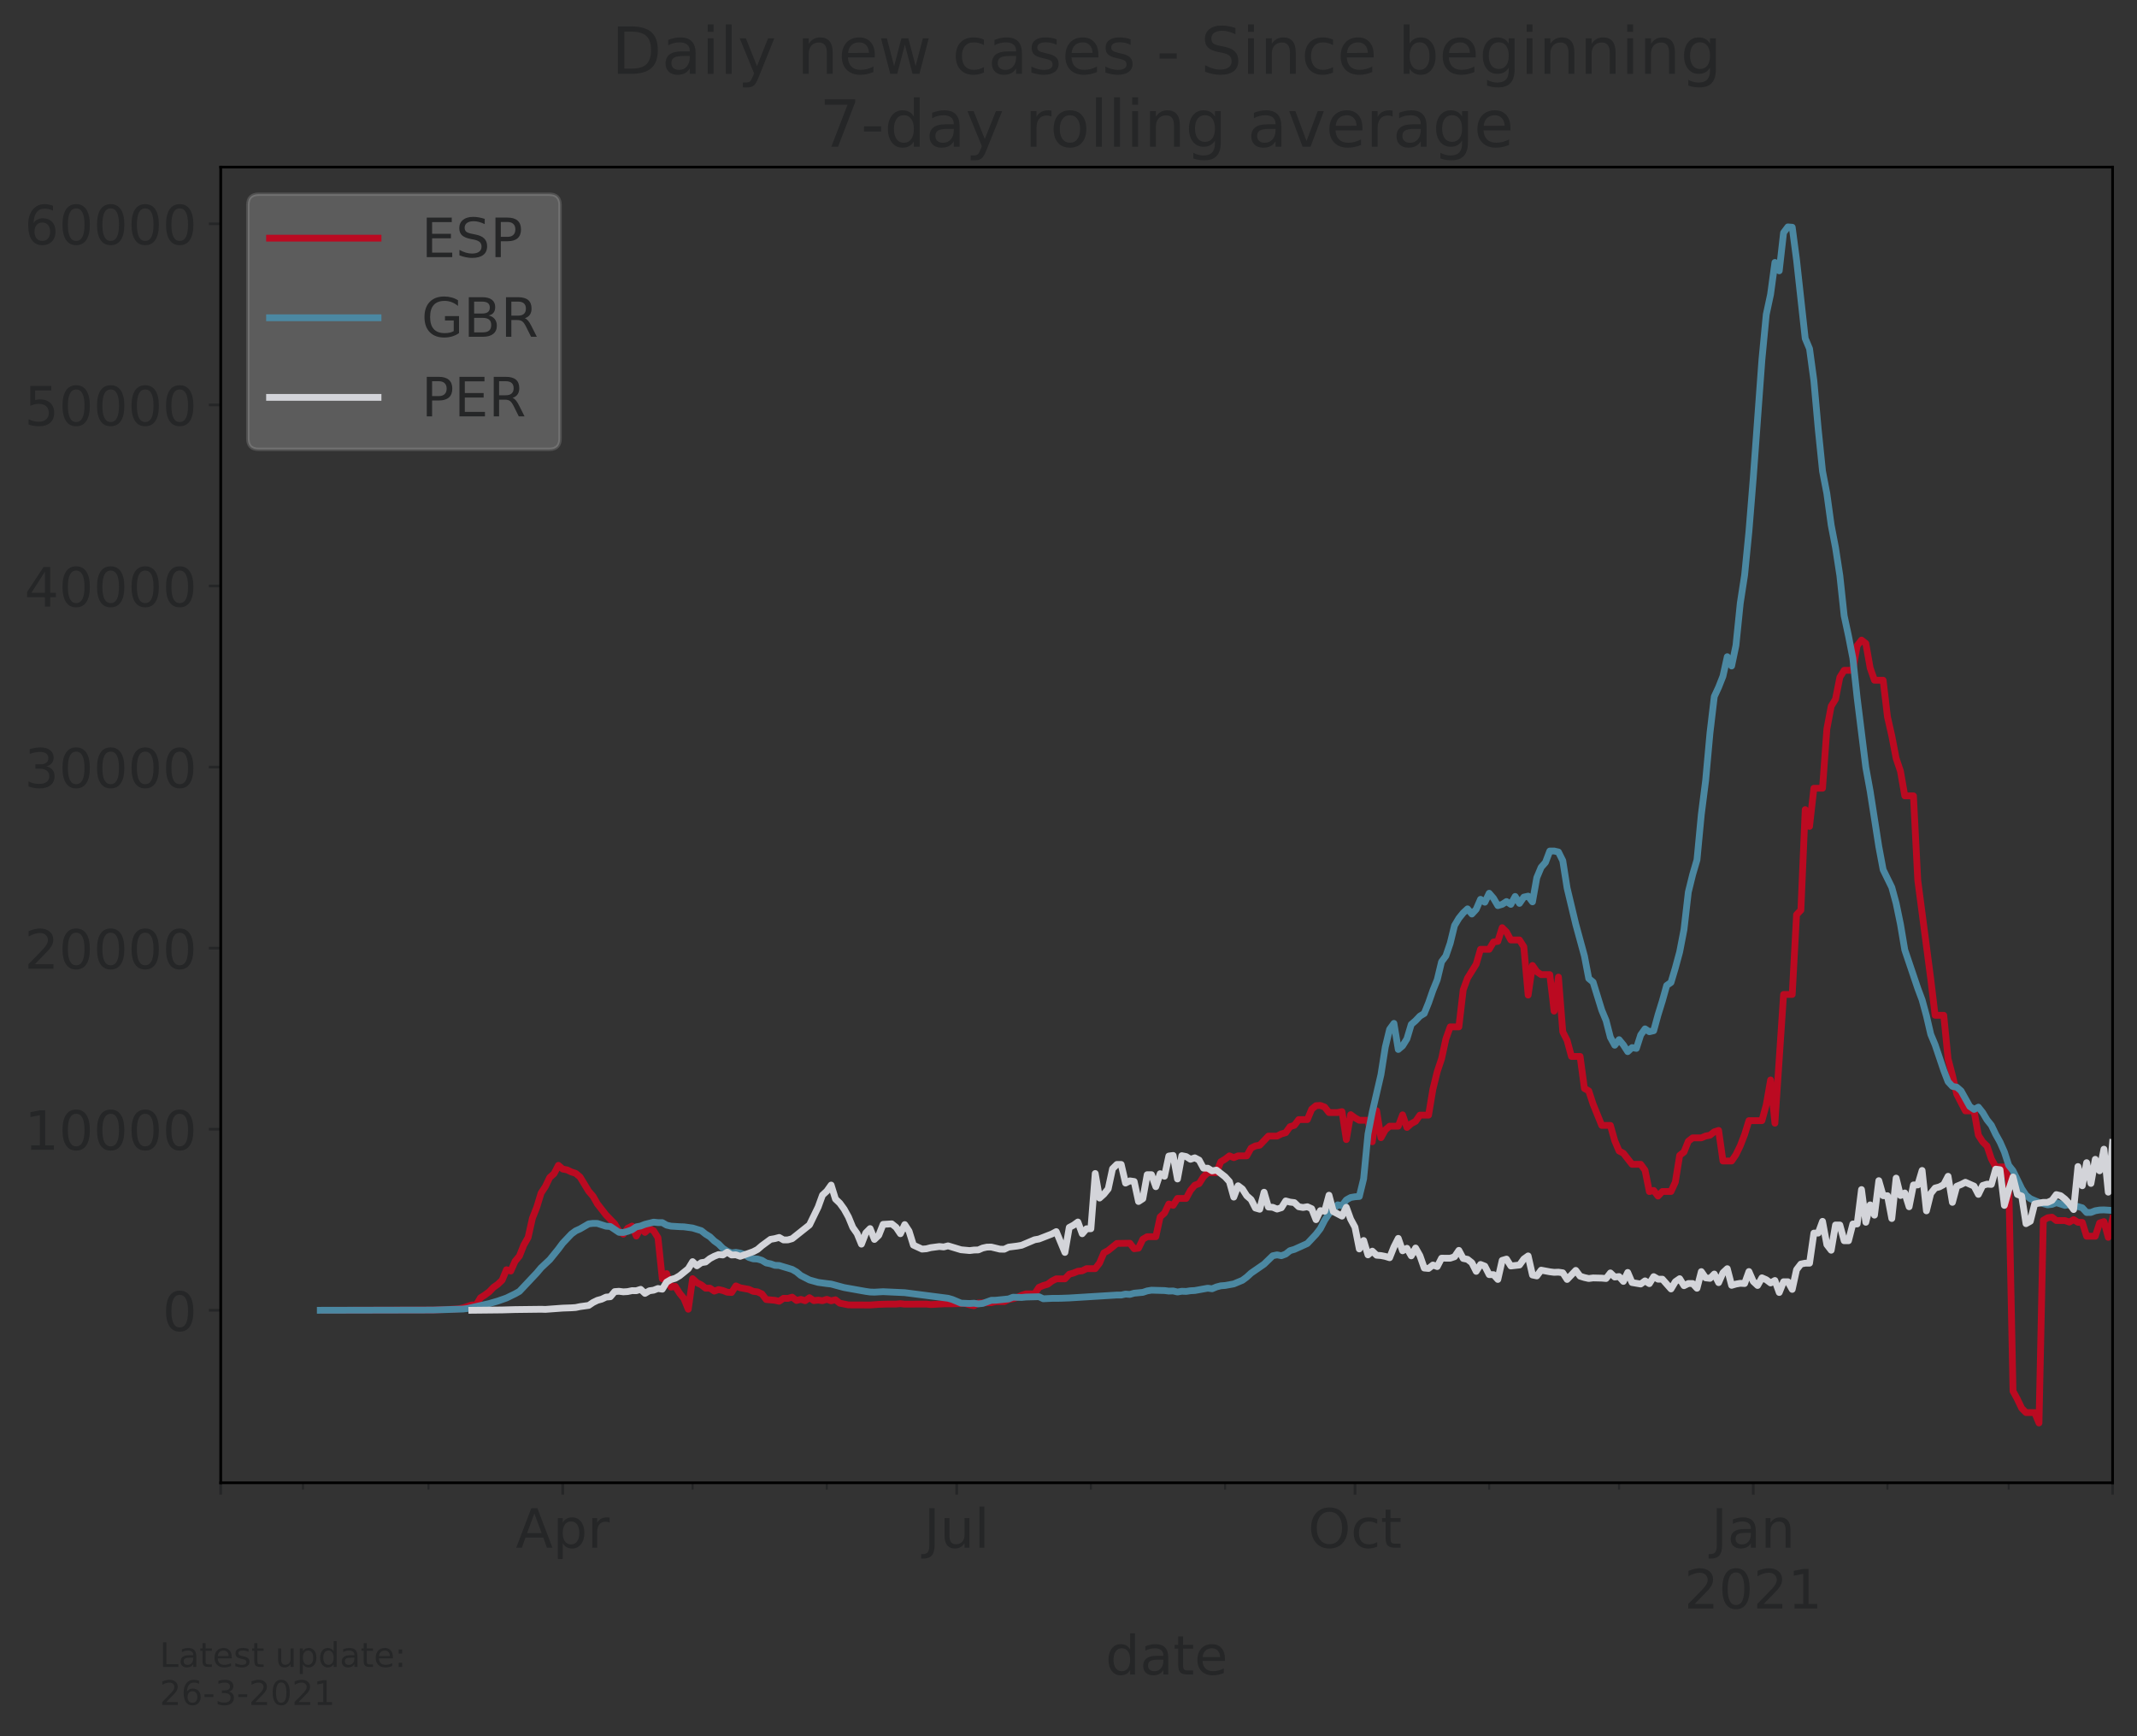 <?xml version="1.0" encoding="utf-8" standalone="no"?>
<!DOCTYPE svg PUBLIC "-//W3C//DTD SVG 1.1//EN"
  "http://www.w3.org/Graphics/SVG/1.1/DTD/svg11.dtd">
<!-- Created with matplotlib (https://matplotlib.org/) -->
<svg height="512.168pt" version="1.1" viewBox="0 0 630.3 512.168" width="630.3pt" xmlns="http://www.w3.org/2000/svg" xmlns:xlink="http://www.w3.org/1999/xlink">
 <rect x="0" y="0" width="630.3" height="512.168" fill="#333333" stroke="none"/>
 <defs>
  <style type="text/css">*{stroke-linecap:butt;stroke-linejoin:round;}</style>
 </defs>
 <g id="figure_1">
  <g id="patch_1">
   <path d="M 0 512.168 
L 630.3 512.168 
L 630.3 0 
L 0 0 
z
" style="fill:none;"/>
  </g>
  <g id="axes_1">
   <g id="patch_2">
    <path d="M 65.1 437.369 
L 623.1 437.369 
L 623.1 49.289 
L 65.1 49.289 
z
" style="fill:none;"/>
   </g>
   <g id="matplotlib.axis_1">
    <g id="xtick_1">
     <g id="line2d_1">
      <defs>
       <path d="M 0 0 
L 0 3.5 
" id="m36afb0da53" style="stroke:#252627;stroke-width:0.8;"/>
      </defs>
      <g>
       <use style="fill:#252627;stroke:#252627;stroke-width:0.8;" x="65.1" xlink:href="#m36afb0da53" y="437.369"/>
      </g>
     </g>
    </g>
    <g id="xtick_2">
     <g id="line2d_2">
      <g>
       <use style="fill:#252627;stroke:#252627;stroke-width:0.8;" x="165.974" xlink:href="#m36afb0da53" y="437.369"/>
      </g>
     </g>
     <g id="text_1">
      <!-- Apr -->
      <g style="fill:#252627;" transform="translate(152.134 456.526)scale(0.16 -0.16)">
       <defs>
        <path d="M 34.188 63.188 
L 20.797 26.906 
L 47.609 26.906 
z
M 28.609 72.906 
L 39.797 72.906 
L 67.578 0 
L 57.328 0 
L 50.688 18.703 
L 17.828 18.703 
L 11.188 0 
L 0.781 0 
z
" id="DejaVuSans-65"/>
        <path d="M 18.109 8.203 
L 18.109 -20.797 
L 9.078 -20.797 
L 9.078 54.688 
L 18.109 54.688 
L 18.109 46.391 
Q 20.953 51.266 25.266 53.625 
Q 29.594 56 35.594 56 
Q 45.562 56 51.781 48.094 
Q 58.016 40.188 58.016 27.297 
Q 58.016 14.406 51.781 6.484 
Q 45.562 -1.422 35.594 -1.422 
Q 29.594 -1.422 25.266 0.953 
Q 20.953 3.328 18.109 8.203 
z
M 48.688 27.297 
Q 48.688 37.203 44.609 42.844 
Q 40.531 48.484 33.406 48.484 
Q 26.266 48.484 22.188 42.844 
Q 18.109 37.203 18.109 27.297 
Q 18.109 17.391 22.188 11.75 
Q 26.266 6.109 33.406 6.109 
Q 40.531 6.109 44.609 11.75 
Q 48.688 17.391 48.688 27.297 
z
" id="DejaVuSans-112"/>
        <path d="M 41.109 46.297 
Q 39.594 47.172 37.812 47.578 
Q 36.031 48 33.891 48 
Q 26.266 48 22.188 43.047 
Q 18.109 38.094 18.109 28.812 
L 18.109 0 
L 9.078 0 
L 9.078 54.688 
L 18.109 54.688 
L 18.109 46.188 
Q 20.953 51.172 25.484 53.578 
Q 30.031 56 36.531 56 
Q 37.453 56 38.578 55.875 
Q 39.703 55.766 41.062 55.516 
z
" id="DejaVuSans-114"/>
       </defs>
       <use xlink:href="#DejaVuSans-65"/>
       <use x="68.408" xlink:href="#DejaVuSans-112"/>
       <use x="131.885" xlink:href="#DejaVuSans-114"/>
      </g>
     </g>
    </g>
    <g id="xtick_3">
     <g id="line2d_3">
      <g>
       <use style="fill:#252627;stroke:#252627;stroke-width:0.8;" x="282.171" xlink:href="#m36afb0da53" y="437.369"/>
      </g>
     </g>
     <g id="text_2">
      <!-- Jul -->
      <g style="fill:#252627;" transform="translate(272.518 456.526)scale(0.16 -0.16)">
       <defs>
        <path d="M 9.812 72.906 
L 19.672 72.906 
L 19.672 5.078 
Q 19.672 -8.109 14.672 -14.062 
Q 9.672 -20.016 -1.422 -20.016 
L -5.172 -20.016 
L -5.172 -11.719 
L -2.094 -11.719 
Q 4.438 -11.719 7.125 -8.047 
Q 9.812 -4.391 9.812 5.078 
z
" id="DejaVuSans-74"/>
        <path d="M 8.5 21.578 
L 8.5 54.688 
L 17.484 54.688 
L 17.484 21.922 
Q 17.484 14.156 20.5 10.266 
Q 23.531 6.391 29.594 6.391 
Q 36.859 6.391 41.078 11.031 
Q 45.312 15.672 45.312 23.688 
L 45.312 54.688 
L 54.297 54.688 
L 54.297 0 
L 45.312 0 
L 45.312 8.406 
Q 42.047 3.422 37.719 1 
Q 33.406 -1.422 27.688 -1.422 
Q 18.266 -1.422 13.375 4.438 
Q 8.5 10.297 8.5 21.578 
z
M 31.109 56 
z
" id="DejaVuSans-117"/>
        <path d="M 9.422 75.984 
L 18.406 75.984 
L 18.406 0 
L 9.422 0 
z
" id="DejaVuSans-108"/>
       </defs>
       <use xlink:href="#DejaVuSans-74"/>
       <use x="29.492" xlink:href="#DejaVuSans-117"/>
       <use x="92.871" xlink:href="#DejaVuSans-108"/>
      </g>
     </g>
    </g>
    <g id="xtick_4">
     <g id="line2d_4">
      <g>
       <use style="fill:#252627;stroke:#252627;stroke-width:0.8;" x="399.645" xlink:href="#m36afb0da53" y="437.369"/>
      </g>
     </g>
     <g id="text_3">
      <!-- Oct -->
      <g style="fill:#252627;" transform="translate(385.812 456.526)scale(0.16 -0.16)">
       <defs>
        <path d="M 39.406 66.219 
Q 28.656 66.219 22.328 58.203 
Q 16.016 50.203 16.016 36.375 
Q 16.016 22.609 22.328 14.594 
Q 28.656 6.594 39.406 6.594 
Q 50.141 6.594 56.422 14.594 
Q 62.703 22.609 62.703 36.375 
Q 62.703 50.203 56.422 58.203 
Q 50.141 66.219 39.406 66.219 
z
M 39.406 74.219 
Q 54.734 74.219 63.906 63.938 
Q 73.094 53.656 73.094 36.375 
Q 73.094 19.141 63.906 8.859 
Q 54.734 -1.422 39.406 -1.422 
Q 24.031 -1.422 14.812 8.828 
Q 5.609 19.094 5.609 36.375 
Q 5.609 53.656 14.812 63.938 
Q 24.031 74.219 39.406 74.219 
z
" id="DejaVuSans-79"/>
        <path d="M 48.781 52.594 
L 48.781 44.188 
Q 44.969 46.297 41.141 47.344 
Q 37.312 48.391 33.406 48.391 
Q 24.656 48.391 19.812 42.844 
Q 14.984 37.312 14.984 27.297 
Q 14.984 17.281 19.812 11.734 
Q 24.656 6.203 33.406 6.203 
Q 37.312 6.203 41.141 7.25 
Q 44.969 8.297 48.781 10.406 
L 48.781 2.094 
Q 45.016 0.344 40.984 -0.531 
Q 36.969 -1.422 32.422 -1.422 
Q 20.062 -1.422 12.781 6.344 
Q 5.516 14.109 5.516 27.297 
Q 5.516 40.672 12.859 48.328 
Q 20.219 56 33.016 56 
Q 37.156 56 41.109 55.141 
Q 45.062 54.297 48.781 52.594 
z
" id="DejaVuSans-99"/>
        <path d="M 18.312 70.219 
L 18.312 54.688 
L 36.812 54.688 
L 36.812 47.703 
L 18.312 47.703 
L 18.312 18.016 
Q 18.312 11.328 20.141 9.422 
Q 21.969 7.516 27.594 7.516 
L 36.812 7.516 
L 36.812 0 
L 27.594 0 
Q 17.188 0 13.234 3.875 
Q 9.281 7.766 9.281 18.016 
L 9.281 47.703 
L 2.688 47.703 
L 2.688 54.688 
L 9.281 54.688 
L 9.281 70.219 
z
" id="DejaVuSans-116"/>
       </defs>
       <use xlink:href="#DejaVuSans-79"/>
       <use x="78.711" xlink:href="#DejaVuSans-99"/>
       <use x="133.691" xlink:href="#DejaVuSans-116"/>
      </g>
     </g>
    </g>
    <g id="xtick_5">
     <g id="line2d_5">
      <g>
       <use style="fill:#252627;stroke:#252627;stroke-width:0.8;" x="517.118" xlink:href="#m36afb0da53" y="437.369"/>
      </g>
     </g>
     <g id="text_4">
      <!-- Jan -->
      <g style="fill:#252627;" transform="translate(504.786 456.526)scale(0.16 -0.16)">
       <defs>
        <path d="M 34.281 27.484 
Q 23.391 27.484 19.188 25 
Q 14.984 22.516 14.984 16.5 
Q 14.984 11.719 18.141 8.906 
Q 21.297 6.109 26.703 6.109 
Q 34.188 6.109 38.703 11.406 
Q 43.219 16.703 43.219 25.484 
L 43.219 27.484 
z
M 52.203 31.203 
L 52.203 0 
L 43.219 0 
L 43.219 8.297 
Q 40.141 3.328 35.547 0.953 
Q 30.953 -1.422 24.312 -1.422 
Q 15.922 -1.422 10.953 3.297 
Q 6 8.016 6 15.922 
Q 6 25.141 12.172 29.828 
Q 18.359 34.516 30.609 34.516 
L 43.219 34.516 
L 43.219 35.406 
Q 43.219 41.609 39.141 45 
Q 35.062 48.391 27.688 48.391 
Q 23 48.391 18.547 47.266 
Q 14.109 46.141 10.016 43.891 
L 10.016 52.203 
Q 14.938 54.109 19.578 55.047 
Q 24.219 56 28.609 56 
Q 40.484 56 46.344 49.844 
Q 52.203 43.703 52.203 31.203 
z
" id="DejaVuSans-97"/>
        <path d="M 54.891 33.016 
L 54.891 0 
L 45.906 0 
L 45.906 32.719 
Q 45.906 40.484 42.875 44.328 
Q 39.844 48.188 33.797 48.188 
Q 26.516 48.188 22.312 43.547 
Q 18.109 38.922 18.109 30.906 
L 18.109 0 
L 9.078 0 
L 9.078 54.688 
L 18.109 54.688 
L 18.109 46.188 
Q 21.344 51.125 25.703 53.562 
Q 30.078 56 35.797 56 
Q 45.219 56 50.047 50.172 
Q 54.891 44.344 54.891 33.016 
z
" id="DejaVuSans-110"/>
       </defs>
       <use xlink:href="#DejaVuSans-74"/>
       <use x="29.492" xlink:href="#DejaVuSans-97"/>
       <use x="90.771" xlink:href="#DejaVuSans-110"/>
      </g>
      <!-- 2021 -->
      <g style="fill:#252627;" transform="translate(496.758 474.443)scale(0.16 -0.16)">
       <defs>
        <path d="M 19.188 8.297 
L 53.609 8.297 
L 53.609 0 
L 7.328 0 
L 7.328 8.297 
Q 12.938 14.109 22.625 23.891 
Q 32.328 33.688 34.812 36.531 
Q 39.547 41.844 41.422 45.531 
Q 43.312 49.219 43.312 52.781 
Q 43.312 58.594 39.234 62.25 
Q 35.156 65.922 28.609 65.922 
Q 23.969 65.922 18.812 64.312 
Q 13.672 62.703 7.812 59.422 
L 7.812 69.391 
Q 13.766 71.781 18.938 73 
Q 24.125 74.219 28.422 74.219 
Q 39.75 74.219 46.484 68.547 
Q 53.219 62.891 53.219 53.422 
Q 53.219 48.922 51.531 44.891 
Q 49.859 40.875 45.406 35.406 
Q 44.188 33.984 37.641 27.219 
Q 31.109 20.453 19.188 8.297 
z
" id="DejaVuSans-50"/>
        <path d="M 31.781 66.406 
Q 24.172 66.406 20.328 58.906 
Q 16.5 51.422 16.5 36.375 
Q 16.5 21.391 20.328 13.891 
Q 24.172 6.391 31.781 6.391 
Q 39.453 6.391 43.281 13.891 
Q 47.125 21.391 47.125 36.375 
Q 47.125 51.422 43.281 58.906 
Q 39.453 66.406 31.781 66.406 
z
M 31.781 74.219 
Q 44.047 74.219 50.516 64.516 
Q 56.984 54.828 56.984 36.375 
Q 56.984 17.969 50.516 8.266 
Q 44.047 -1.422 31.781 -1.422 
Q 19.531 -1.422 13.062 8.266 
Q 6.594 17.969 6.594 36.375 
Q 6.594 54.828 13.062 64.516 
Q 19.531 74.219 31.781 74.219 
z
" id="DejaVuSans-48"/>
        <path d="M 12.406 8.297 
L 28.516 8.297 
L 28.516 63.922 
L 10.984 60.406 
L 10.984 69.391 
L 28.422 72.906 
L 38.281 72.906 
L 38.281 8.297 
L 54.391 8.297 
L 54.391 0 
L 12.406 0 
z
" id="DejaVuSans-49"/>
       </defs>
       <use xlink:href="#DejaVuSans-50"/>
       <use x="63.623" xlink:href="#DejaVuSans-48"/>
       <use x="127.246" xlink:href="#DejaVuSans-50"/>
       <use x="190.869" xlink:href="#DejaVuSans-49"/>
      </g>
     </g>
    </g>
    <g id="xtick_6">
     <g id="line2d_6">
      <g>
       <use style="fill:#252627;stroke:#252627;stroke-width:0.8;" x="623.1" xlink:href="#m36afb0da53" y="437.369"/>
      </g>
     </g>
    </g>
    <g id="xtick_7">
     <g id="line2d_7">
      <defs>
       <path d="M 0 0 
L 0 2 
" id="m6c15e1eeff" style="stroke:#252627;stroke-width:0.6;"/>
      </defs>
      <g>
       <use style="fill:#252627;stroke:#252627;stroke-width:0.6;" x="89.361" xlink:href="#m6c15e1eeff" y="437.369"/>
      </g>
     </g>
    </g>
    <g id="xtick_8">
     <g id="line2d_8">
      <g>
       <use style="fill:#252627;stroke:#252627;stroke-width:0.6;" x="126.391" xlink:href="#m6c15e1eeff" y="437.369"/>
      </g>
     </g>
    </g>
    <g id="xtick_9">
     <g id="line2d_9">
      <g>
       <use style="fill:#252627;stroke:#252627;stroke-width:0.6;" x="204.281" xlink:href="#m6c15e1eeff" y="437.369"/>
      </g>
     </g>
    </g>
    <g id="xtick_10">
     <g id="line2d_10">
      <g>
       <use style="fill:#252627;stroke:#252627;stroke-width:0.6;" x="243.864" xlink:href="#m6c15e1eeff" y="437.369"/>
      </g>
     </g>
    </g>
    <g id="xtick_11">
     <g id="line2d_11">
      <g>
       <use style="fill:#252627;stroke:#252627;stroke-width:0.6;" x="321.754" xlink:href="#m6c15e1eeff" y="437.369"/>
      </g>
     </g>
    </g>
    <g id="xtick_12">
     <g id="line2d_12">
      <g>
       <use style="fill:#252627;stroke:#252627;stroke-width:0.6;" x="361.338" xlink:href="#m6c15e1eeff" y="437.369"/>
      </g>
     </g>
    </g>
    <g id="xtick_13">
     <g id="line2d_13">
      <g>
       <use style="fill:#252627;stroke:#252627;stroke-width:0.6;" x="439.228" xlink:href="#m6c15e1eeff" y="437.369"/>
      </g>
     </g>
    </g>
    <g id="xtick_14">
     <g id="line2d_14">
      <g>
       <use style="fill:#252627;stroke:#252627;stroke-width:0.6;" x="477.535" xlink:href="#m6c15e1eeff" y="437.369"/>
      </g>
     </g>
    </g>
    <g id="xtick_15">
     <g id="line2d_15">
      <g>
       <use style="fill:#252627;stroke:#252627;stroke-width:0.6;" x="556.702" xlink:href="#m6c15e1eeff" y="437.369"/>
      </g>
     </g>
    </g>
    <g id="xtick_16">
     <g id="line2d_16">
      <g>
       <use style="fill:#252627;stroke:#252627;stroke-width:0.6;" x="592.455" xlink:href="#m6c15e1eeff" y="437.369"/>
      </g>
     </g>
    </g>
    <g id="text_5">
     <!-- date -->
     <g style="fill:#252627;" transform="translate(326.06 493.928)scale(0.16 -0.16)">
      <defs>
       <path d="M 45.406 46.391 
L 45.406 75.984 
L 54.391 75.984 
L 54.391 0 
L 45.406 0 
L 45.406 8.203 
Q 42.578 3.328 38.25 0.953 
Q 33.938 -1.422 27.875 -1.422 
Q 17.969 -1.422 11.734 6.484 
Q 5.516 14.406 5.516 27.297 
Q 5.516 40.188 11.734 48.094 
Q 17.969 56 27.875 56 
Q 33.938 56 38.25 53.625 
Q 42.578 51.266 45.406 46.391 
z
M 14.797 27.297 
Q 14.797 17.391 18.875 11.75 
Q 22.953 6.109 30.078 6.109 
Q 37.203 6.109 41.297 11.75 
Q 45.406 17.391 45.406 27.297 
Q 45.406 37.203 41.297 42.844 
Q 37.203 48.484 30.078 48.484 
Q 22.953 48.484 18.875 42.844 
Q 14.797 37.203 14.797 27.297 
z
" id="DejaVuSans-100"/>
       <path d="M 56.203 29.594 
L 56.203 25.203 
L 14.891 25.203 
Q 15.484 15.922 20.484 11.062 
Q 25.484 6.203 34.422 6.203 
Q 39.594 6.203 44.453 7.469 
Q 49.312 8.734 54.109 11.281 
L 54.109 2.781 
Q 49.266 0.734 44.188 -0.344 
Q 39.109 -1.422 33.891 -1.422 
Q 20.797 -1.422 13.156 6.188 
Q 5.516 13.812 5.516 26.812 
Q 5.516 40.234 12.766 48.109 
Q 20.016 56 32.328 56 
Q 43.359 56 49.781 48.891 
Q 56.203 41.797 56.203 29.594 
z
M 47.219 32.234 
Q 47.125 39.594 43.094 43.984 
Q 39.062 48.391 32.422 48.391 
Q 24.906 48.391 20.391 44.141 
Q 15.875 39.891 15.188 32.172 
z
" id="DejaVuSans-101"/>
      </defs>
      <use xlink:href="#DejaVuSans-100"/>
      <use x="63.477" xlink:href="#DejaVuSans-97"/>
      <use x="124.756" xlink:href="#DejaVuSans-116"/>
      <use x="163.965" xlink:href="#DejaVuSans-101"/>
     </g>
    </g>
   </g>
   <g id="matplotlib.axis_2">
    <g id="ytick_1">
     <g id="line2d_17">
      <defs>
       <path d="M 0 0 
L -3.5 0 
" id="m4eea237f5a" style="stroke:#252627;stroke-width:0.8;"/>
      </defs>
      <g>
       <use style="fill:#252627;stroke:#252627;stroke-width:0.8;" x="65.1" xlink:href="#m4eea237f5a" y="386.49"/>
      </g>
     </g>
     <g id="text_6">
      <!-- 0 -->
      <g style="fill:#252627;" transform="translate(47.92 392.569)scale(0.16 -0.16)">
       <use xlink:href="#DejaVuSans-48"/>
      </g>
     </g>
    </g>
    <g id="ytick_2">
     <g id="line2d_18">
      <g>
       <use style="fill:#252627;stroke:#252627;stroke-width:0.8;" x="65.1" xlink:href="#m4eea237f5a" y="333.077"/>
      </g>
     </g>
     <g id="text_7">
      <!-- 10000 -->
      <g style="fill:#252627;" transform="translate(7.2 339.156)scale(0.16 -0.16)">
       <use xlink:href="#DejaVuSans-49"/>
       <use x="63.623" xlink:href="#DejaVuSans-48"/>
       <use x="127.246" xlink:href="#DejaVuSans-48"/>
       <use x="190.869" xlink:href="#DejaVuSans-48"/>
       <use x="254.492" xlink:href="#DejaVuSans-48"/>
      </g>
     </g>
    </g>
    <g id="ytick_3">
     <g id="line2d_19">
      <g>
       <use style="fill:#252627;stroke:#252627;stroke-width:0.8;" x="65.1" xlink:href="#m4eea237f5a" y="279.664"/>
      </g>
     </g>
     <g id="text_8">
      <!-- 20000 -->
      <g style="fill:#252627;" transform="translate(7.2 285.743)scale(0.16 -0.16)">
       <use xlink:href="#DejaVuSans-50"/>
       <use x="63.623" xlink:href="#DejaVuSans-48"/>
       <use x="127.246" xlink:href="#DejaVuSans-48"/>
       <use x="190.869" xlink:href="#DejaVuSans-48"/>
       <use x="254.492" xlink:href="#DejaVuSans-48"/>
      </g>
     </g>
    </g>
    <g id="ytick_4">
     <g id="line2d_20">
      <g>
       <use style="fill:#252627;stroke:#252627;stroke-width:0.8;" x="65.1" xlink:href="#m4eea237f5a" y="226.252"/>
      </g>
     </g>
     <g id="text_9">
      <!-- 30000 -->
      <g style="fill:#252627;" transform="translate(7.2 232.33)scale(0.16 -0.16)">
       <defs>
        <path d="M 40.578 39.312 
Q 47.656 37.797 51.625 33 
Q 55.609 28.219 55.609 21.188 
Q 55.609 10.406 48.188 4.484 
Q 40.766 -1.422 27.094 -1.422 
Q 22.516 -1.422 17.656 -0.516 
Q 12.797 0.391 7.625 2.203 
L 7.625 11.719 
Q 11.719 9.328 16.594 8.109 
Q 21.484 6.891 26.812 6.891 
Q 36.078 6.891 40.938 10.547 
Q 45.797 14.203 45.797 21.188 
Q 45.797 27.641 41.281 31.266 
Q 36.766 34.906 28.719 34.906 
L 20.219 34.906 
L 20.219 43.016 
L 29.109 43.016 
Q 36.375 43.016 40.234 45.922 
Q 44.094 48.828 44.094 54.297 
Q 44.094 59.906 40.109 62.906 
Q 36.141 65.922 28.719 65.922 
Q 24.656 65.922 20.016 65.031 
Q 15.375 64.156 9.812 62.312 
L 9.812 71.094 
Q 15.438 72.656 20.344 73.438 
Q 25.25 74.219 29.594 74.219 
Q 40.828 74.219 47.359 69.109 
Q 53.906 64.016 53.906 55.328 
Q 53.906 49.266 50.438 45.094 
Q 46.969 40.922 40.578 39.312 
z
" id="DejaVuSans-51"/>
       </defs>
       <use xlink:href="#DejaVuSans-51"/>
       <use x="63.623" xlink:href="#DejaVuSans-48"/>
       <use x="127.246" xlink:href="#DejaVuSans-48"/>
       <use x="190.869" xlink:href="#DejaVuSans-48"/>
       <use x="254.492" xlink:href="#DejaVuSans-48"/>
      </g>
     </g>
    </g>
    <g id="ytick_5">
     <g id="line2d_21">
      <g>
       <use style="fill:#252627;stroke:#252627;stroke-width:0.8;" x="65.1" xlink:href="#m4eea237f5a" y="172.839"/>
      </g>
     </g>
     <g id="text_10">
      <!-- 40000 -->
      <g style="fill:#252627;" transform="translate(7.2 178.918)scale(0.16 -0.16)">
       <defs>
        <path d="M 37.797 64.312 
L 12.891 25.391 
L 37.797 25.391 
z
M 35.203 72.906 
L 47.609 72.906 
L 47.609 25.391 
L 58.016 25.391 
L 58.016 17.188 
L 47.609 17.188 
L 47.609 0 
L 37.797 0 
L 37.797 17.188 
L 4.891 17.188 
L 4.891 26.703 
z
" id="DejaVuSans-52"/>
       </defs>
       <use xlink:href="#DejaVuSans-52"/>
       <use x="63.623" xlink:href="#DejaVuSans-48"/>
       <use x="127.246" xlink:href="#DejaVuSans-48"/>
       <use x="190.869" xlink:href="#DejaVuSans-48"/>
       <use x="254.492" xlink:href="#DejaVuSans-48"/>
      </g>
     </g>
    </g>
    <g id="ytick_6">
     <g id="line2d_22">
      <g>
       <use style="fill:#252627;stroke:#252627;stroke-width:0.8;" x="65.1" xlink:href="#m4eea237f5a" y="119.426"/>
      </g>
     </g>
     <g id="text_11">
      <!-- 50000 -->
      <g style="fill:#252627;" transform="translate(7.2 125.505)scale(0.16 -0.16)">
       <defs>
        <path d="M 10.797 72.906 
L 49.516 72.906 
L 49.516 64.594 
L 19.828 64.594 
L 19.828 46.734 
Q 21.969 47.469 24.109 47.828 
Q 26.266 48.188 28.422 48.188 
Q 40.625 48.188 47.75 41.5 
Q 54.891 34.812 54.891 23.391 
Q 54.891 11.625 47.562 5.094 
Q 40.234 -1.422 26.906 -1.422 
Q 22.312 -1.422 17.547 -0.641 
Q 12.797 0.141 7.719 1.703 
L 7.719 11.625 
Q 12.109 9.234 16.797 8.062 
Q 21.484 6.891 26.703 6.891 
Q 35.156 6.891 40.078 11.328 
Q 45.016 15.766 45.016 23.391 
Q 45.016 31 40.078 35.438 
Q 35.156 39.891 26.703 39.891 
Q 22.75 39.891 18.812 39.016 
Q 14.891 38.141 10.797 36.281 
z
" id="DejaVuSans-53"/>
       </defs>
       <use xlink:href="#DejaVuSans-53"/>
       <use x="63.623" xlink:href="#DejaVuSans-48"/>
       <use x="127.246" xlink:href="#DejaVuSans-48"/>
       <use x="190.869" xlink:href="#DejaVuSans-48"/>
       <use x="254.492" xlink:href="#DejaVuSans-48"/>
      </g>
     </g>
    </g>
    <g id="ytick_7">
     <g id="line2d_23">
      <g>
       <use style="fill:#252627;stroke:#252627;stroke-width:0.8;" x="65.1" xlink:href="#m4eea237f5a" y="66.013"/>
      </g>
     </g>
     <g id="text_12">
      <!-- 60000 -->
      <g style="fill:#252627;" transform="translate(7.2 72.092)scale(0.16 -0.16)">
       <defs>
        <path d="M 33.016 40.375 
Q 26.375 40.375 22.484 35.828 
Q 18.609 31.297 18.609 23.391 
Q 18.609 15.531 22.484 10.953 
Q 26.375 6.391 33.016 6.391 
Q 39.656 6.391 43.531 10.953 
Q 47.406 15.531 47.406 23.391 
Q 47.406 31.297 43.531 35.828 
Q 39.656 40.375 33.016 40.375 
z
M 52.594 71.297 
L 52.594 62.312 
Q 48.875 64.062 45.094 64.984 
Q 41.312 65.922 37.594 65.922 
Q 27.828 65.922 22.672 59.328 
Q 17.531 52.734 16.797 39.406 
Q 19.672 43.656 24.016 45.922 
Q 28.375 48.188 33.594 48.188 
Q 44.578 48.188 50.953 41.516 
Q 57.328 34.859 57.328 23.391 
Q 57.328 12.156 50.688 5.359 
Q 44.047 -1.422 33.016 -1.422 
Q 20.359 -1.422 13.672 8.266 
Q 6.984 17.969 6.984 36.375 
Q 6.984 53.656 15.188 63.938 
Q 23.391 74.219 37.203 74.219 
Q 40.922 74.219 44.703 73.484 
Q 48.484 72.75 52.594 71.297 
z
" id="DejaVuSans-54"/>
       </defs>
       <use xlink:href="#DejaVuSans-54"/>
       <use x="63.623" xlink:href="#DejaVuSans-48"/>
       <use x="127.246" xlink:href="#DejaVuSans-48"/>
       <use x="190.869" xlink:href="#DejaVuSans-48"/>
       <use x="254.492" xlink:href="#DejaVuSans-48"/>
      </g>
     </g>
    </g>
   </g>
   <g id="line2d_24">
    <path clip-path="url(#p4b2df5b072)" d="M 95.745 386.489 
L 127.668 386.4 
L 134.052 386.143 
L 135.329 386.041 
L 136.606 385.763 
L 139.159 384.922 
L 140.436 384.95 
L 141.713 382.803 
L 142.99 381.995 
L 144.267 381.053 
L 145.544 379.723 
L 146.821 378.819 
L 148.098 377.614 
L 149.375 374.521 
L 150.651 374.909 
L 151.928 372.005 
L 153.205 370.489 
L 154.482 367.266 
L 155.759 365.02 
L 157.036 359.322 
L 158.313 356.103 
L 159.59 351.917 
L 160.867 349.97 
L 162.143 347.314 
L 163.42 346.186 
L 164.697 343.731 
L 165.974 344.826 
L 167.251 345.073 
L 168.528 345.683 
L 169.805 346.1 
L 171.082 347.166 
L 173.635 351.376 
L 174.912 352.838 
L 176.189 355.086 
L 178.743 358.365 
L 181.297 360.986 
L 182.574 363.142 
L 183.851 364.038 
L 185.127 362.282 
L 186.404 361.641 
L 187.681 364.592 
L 188.958 362.193 
L 190.235 363.514 
L 191.512 362.35 
L 192.789 363.03 
L 194.066 365.067 
L 195.343 377.218 
L 196.619 375.671 
L 197.896 379.653 
L 199.173 379.428 
L 200.45 381.458 
L 201.727 383.035 
L 203.004 386.176 
L 204.281 377.161 
L 205.558 378.343 
L 206.835 378.988 
L 208.111 379.969 
L 209.388 379.961 
L 210.665 380.837 
L 211.942 380.377 
L 213.219 380.66 
L 214.496 381.152 
L 215.773 381.237 
L 217.05 379.298 
L 218.327 379.851 
L 220.88 380.315 
L 222.157 380.9 
L 223.434 381.057 
L 224.711 381.646 
L 225.988 383.308 
L 228.542 383.542 
L 229.819 383.822 
L 231.095 382.949 
L 232.372 382.986 
L 233.649 382.618 
L 234.926 383.595 
L 236.203 383.268 
L 237.48 383.664 
L 238.757 382.775 
L 240.034 383.636 
L 241.311 383.485 
L 242.587 383.661 
L 243.864 383.256 
L 245.141 383.687 
L 246.418 383.387 
L 247.695 384.389 
L 250.249 384.901 
L 256.633 384.928 
L 259.187 384.739 
L 261.741 384.665 
L 264.295 384.656 
L 265.571 384.536 
L 266.848 384.685 
L 270.679 384.663 
L 273.233 384.656 
L 274.51 384.798 
L 278.34 384.584 
L 280.894 384.568 
L 284.725 384.476 
L 286.002 384.906 
L 287.278 385.136 
L 288.555 384.339 
L 292.386 384.237 
L 293.663 383.924 
L 296.217 383.924 
L 297.494 383.313 
L 298.77 383.065 
L 300.047 382.689 
L 301.324 382.065 
L 302.601 381.647 
L 305.155 381.647 
L 306.432 379.712 
L 307.709 379.184 
L 308.986 378.816 
L 310.262 377.859 
L 311.539 377.207 
L 314.093 377.207 
L 315.37 375.849 
L 316.647 375.49 
L 317.924 374.976 
L 319.201 374.843 
L 320.478 374.204 
L 323.031 374.204 
L 324.308 372.548 
L 325.585 369.547 
L 326.862 368.844 
L 329.416 366.773 
L 333.246 366.707 
L 334.523 368.331 
L 335.8 368.164 
L 337.077 365.522 
L 338.354 364.781 
L 340.908 364.781 
L 342.185 358.943 
L 343.462 357.812 
L 344.738 355.142 
L 346.015 355.532 
L 347.292 353.495 
L 349.846 353.495 
L 351.123 351.12 
L 352.4 349.592 
L 353.677 349.115 
L 354.954 347.116 
L 356.23 345.872 
L 358.784 345.872 
L 360.061 342.675 
L 361.338 341.913 
L 362.615 340.933 
L 363.892 341.466 
L 365.169 340.934 
L 367.722 340.934 
L 368.999 338.654 
L 370.276 338.006 
L 371.553 337.789 
L 374.107 335.109 
L 376.661 335.109 
L 377.938 334.465 
L 379.214 334.104 
L 380.491 332.329 
L 381.768 331.927 
L 383.045 330.243 
L 385.599 330.243 
L 386.876 327.173 
L 388.153 326.134 
L 389.43 326.06 
L 390.706 326.547 
L 391.983 328.162 
L 394.537 328.162 
L 395.814 327.89 
L 397.091 336.13 
L 398.368 328.78 
L 399.645 329.721 
L 400.922 330.444 
L 403.475 330.444 
L 404.752 336.781 
L 406.029 327.626 
L 407.306 335.585 
L 408.583 333.293 
L 409.86 332.177 
L 412.414 332.177 
L 413.69 328.838 
L 414.967 332.561 
L 416.244 331.433 
L 417.521 330.75 
L 418.798 328.92 
L 421.352 328.92 
L 422.629 321.265 
L 423.905 316.11 
L 425.182 312.293 
L 426.459 306.442 
L 427.736 302.882 
L 430.29 302.882 
L 431.567 291.971 
L 432.844 288.503 
L 435.397 284.394 
L 436.674 280.011 
L 439.228 280.011 
L 440.505 277.851 
L 441.782 277.659 
L 443.059 273.633 
L 444.336 274.908 
L 445.613 277.258 
L 448.166 277.258 
L 449.443 279.267 
L 450.72 293.512 
L 451.997 284.776 
L 453.274 286.605 
L 454.551 287.479 
L 457.105 287.479 
L 458.381 298.247 
L 459.658 288.207 
L 460.935 304.362 
L 462.212 306.864 
L 463.489 311.606 
L 466.043 311.606 
L 467.32 321.058 
L 468.597 321.768 
L 469.873 325.657 
L 472.427 331.949 
L 474.981 331.949 
L 476.258 336.457 
L 477.535 339.487 
L 478.812 340.167 
L 481.365 343.425 
L 483.919 343.425 
L 485.196 345.178 
L 486.473 351.479 
L 487.75 351.141 
L 489.027 352.799 
L 490.304 351.445 
L 492.857 351.445 
L 494.134 348.677 
L 495.411 340.796 
L 496.688 339.8 
L 497.965 336.614 
L 499.242 335.625 
L 501.796 335.625 
L 503.073 335.088 
L 504.349 334.839 
L 505.626 333.841 
L 506.903 333.436 
L 508.18 342.451 
L 510.734 342.451 
L 512.011 340.582 
L 513.288 337.961 
L 514.565 334.657 
L 515.841 330.548 
L 519.672 330.548 
L 520.949 325.881 
L 522.226 318.547 
L 523.503 331.302 
L 526.057 293.327 
L 528.61 293.327 
L 529.887 269.792 
L 531.164 268.466 
L 532.441 238.807 
L 533.718 243.753 
L 534.995 232.505 
L 537.549 232.505 
L 538.825 215.059 
L 540.102 208.303 
L 541.379 206.238 
L 542.656 199.768 
L 543.933 197.717 
L 546.487 197.717 
L 547.764 190.441 
L 549.041 188.805 
L 550.317 189.79 
L 551.594 197.007 
L 552.871 200.645 
L 555.425 200.645 
L 556.702 211.431 
L 557.979 217.055 
L 559.256 223.685 
L 560.532 227.454 
L 561.809 234.743 
L 564.363 234.743 
L 565.64 259.612 
L 569.471 288.799 
L 570.748 299.469 
L 573.301 299.469 
L 574.578 312.322 
L 575.855 317.163 
L 577.132 322.722 
L 579.686 327.67 
L 582.24 327.67 
L 583.516 334.844 
L 584.793 336.824 
L 586.07 338.058 
L 587.347 341.833 
L 588.624 344.194 
L 591.178 344.194 
L 592.455 347.911 
L 593.732 410.333 
L 595.008 412.68 
L 596.285 415.374 
L 597.562 416.661 
L 600.116 416.661 
L 601.393 419.729 
L 602.67 359.938 
L 603.947 359.188 
L 605.224 359.022 
L 606.5 360.019 
L 609.054 360.019 
L 610.331 360.476 
L 611.608 359.752 
L 612.885 360.535 
L 614.162 360.565 
L 615.439 364.646 
L 617.992 364.646 
L 619.269 360.744 
L 620.546 360.322 
L 621.823 364.97 
L 623.1 359.474 
L 623.1 359.474 
" style="fill:none;stroke:#bb0a21;stroke-linecap:square;stroke-width:2;"/>
   </g>
   <g id="line2d_25">
    <path clip-path="url(#p4b2df5b072)" d="M 94.468 386.483 
L 127.668 386.411 
L 136.606 386.112 
L 137.883 385.956 
L 144.267 384.511 
L 146.821 383.764 
L 149.375 382.87 
L 151.928 381.627 
L 153.205 380.906 
L 158.313 375.475 
L 159.59 373.956 
L 162.143 371.566 
L 164.697 368.414 
L 165.974 366.692 
L 168.528 363.996 
L 169.805 363.057 
L 171.082 362.479 
L 173.635 360.998 
L 174.912 360.853 
L 176.189 360.871 
L 178.743 361.69 
L 180.02 361.775 
L 182.574 363.491 
L 183.851 363.539 
L 185.127 363.206 
L 186.404 362.73 
L 187.681 361.874 
L 188.958 361.629 
L 190.235 361.124 
L 192.789 360.489 
L 194.066 360.623 
L 195.343 360.63 
L 196.619 361.371 
L 197.896 361.667 
L 200.45 361.827 
L 201.727 361.869 
L 204.281 362.216 
L 206.835 363.002 
L 208.111 364.01 
L 209.388 364.802 
L 210.665 366.034 
L 211.942 366.944 
L 213.219 368.224 
L 214.496 369.048 
L 215.773 369.548 
L 217.05 369.391 
L 218.327 369.615 
L 219.603 370.024 
L 220.88 370.904 
L 222.157 371.309 
L 223.434 371.369 
L 224.711 371.747 
L 225.988 372.52 
L 227.265 372.777 
L 228.542 373.225 
L 229.819 373.274 
L 233.649 374.43 
L 234.926 375.166 
L 236.203 376.233 
L 238.757 377.546 
L 241.311 378.259 
L 243.864 378.606 
L 245.141 378.75 
L 248.972 379.784 
L 255.356 380.921 
L 256.633 381.097 
L 257.91 381.14 
L 260.464 381 
L 266.848 381.292 
L 279.617 382.937 
L 280.894 383.302 
L 283.448 384.374 
L 286.002 384.486 
L 287.278 384.4 
L 288.555 384.599 
L 289.832 384.462 
L 292.386 383.538 
L 293.663 383.521 
L 297.494 383.132 
L 298.77 382.631 
L 301.324 382.704 
L 302.601 382.579 
L 306.432 382.482 
L 307.709 383.088 
L 310.262 382.969 
L 312.816 382.951 
L 315.37 382.855 
L 329.416 381.986 
L 330.693 381.989 
L 331.97 381.71 
L 333.246 381.804 
L 334.523 381.442 
L 337.077 381.2 
L 338.354 380.772 
L 339.631 380.56 
L 343.462 380.664 
L 344.738 380.823 
L 346.015 380.787 
L 347.292 381.093 
L 348.569 380.872 
L 349.846 380.92 
L 351.123 380.724 
L 352.4 380.657 
L 356.23 379.971 
L 357.507 380.141 
L 358.784 379.604 
L 360.061 379.269 
L 361.338 379.169 
L 363.892 378.708 
L 366.446 377.641 
L 367.722 376.699 
L 368.999 375.525 
L 372.83 372.879 
L 375.384 370.404 
L 376.661 370.137 
L 377.938 370.387 
L 379.214 369.903 
L 380.491 368.891 
L 381.768 368.526 
L 385.599 366.793 
L 388.153 364.066 
L 389.43 362.402 
L 390.706 359.935 
L 391.983 357.99 
L 394.537 355.379 
L 395.814 355.624 
L 397.091 353.93 
L 398.368 353.221 
L 399.645 353.003 
L 400.922 352.915 
L 402.198 347.699 
L 403.475 334.525 
L 404.752 328.004 
L 407.306 316.972 
L 408.583 308.868 
L 409.86 303.608 
L 411.137 301.86 
L 412.414 309.554 
L 413.69 308.48 
L 414.967 306.425 
L 416.244 302.169 
L 417.521 301.065 
L 418.798 299.716 
L 420.075 298.944 
L 421.352 295.807 
L 422.629 292.129 
L 423.905 288.99 
L 425.182 283.682 
L 426.459 281.957 
L 427.736 278.216 
L 429.013 272.992 
L 430.29 270.853 
L 431.567 269.273 
L 432.844 268.084 
L 434.121 269.604 
L 435.397 268.215 
L 436.674 265.27 
L 437.951 266.12 
L 439.228 263.477 
L 440.505 264.952 
L 441.782 267.124 
L 443.059 266.748 
L 444.336 265.92 
L 445.613 266.756 
L 446.889 264.421 
L 448.166 266.467 
L 449.443 264.613 
L 450.72 264.328 
L 451.997 266.011 
L 453.274 258.875 
L 454.551 255.827 
L 455.828 254.38 
L 457.105 251.024 
L 458.381 251.01 
L 459.658 251.308 
L 460.935 253.868 
L 462.212 261.942 
L 464.766 272.622 
L 467.32 281.978 
L 468.597 288.629 
L 469.873 289.685 
L 472.427 297.95 
L 473.704 301.025 
L 474.981 305.987 
L 476.258 308.304 
L 477.535 306.662 
L 478.812 308.206 
L 480.089 310.194 
L 481.365 309.003 
L 482.642 309.241 
L 483.919 305.267 
L 485.196 303.477 
L 486.473 304.325 
L 487.75 304.022 
L 489.027 299.356 
L 490.304 295.234 
L 491.581 290.675 
L 492.857 289.783 
L 494.134 285.508 
L 495.411 280.79 
L 496.688 274.177 
L 497.965 263.139 
L 499.242 257.969 
L 500.519 253.623 
L 501.796 240.237 
L 503.073 230.211 
L 504.349 216.2 
L 505.626 205.451 
L 506.903 202.691 
L 508.18 199.454 
L 509.457 193.701 
L 510.734 196.441 
L 512.011 190.38 
L 513.288 177.909 
L 514.565 169.629 
L 515.841 156.749 
L 517.118 140.988 
L 519.672 106.095 
L 520.949 92.77 
L 522.226 86.809 
L 523.503 77.411 
L 524.78 79.884 
L 526.057 68.642 
L 527.333 66.929 
L 528.61 67.029 
L 529.887 76.68 
L 532.441 99.825 
L 533.718 102.864 
L 534.995 112.255 
L 536.272 126.501 
L 537.549 138.981 
L 538.825 145.593 
L 540.102 154.897 
L 541.379 161.513 
L 542.656 169.774 
L 543.933 181.65 
L 545.21 187.584 
L 546.487 194.115 
L 547.764 205.839 
L 550.317 226.373 
L 551.594 233.367 
L 554.148 249.717 
L 555.425 256.524 
L 557.979 261.741 
L 559.256 266.437 
L 560.532 272.6 
L 561.809 280.186 
L 565.64 291.519 
L 566.917 294.926 
L 568.194 299.609 
L 569.471 305.097 
L 570.748 308.153 
L 573.301 315.723 
L 574.578 319.052 
L 575.855 320.429 
L 577.132 320.671 
L 578.409 321.776 
L 580.963 326.355 
L 582.24 327.237 
L 583.516 326.563 
L 584.793 328.175 
L 586.07 330.322 
L 587.347 331.905 
L 588.624 334.584 
L 589.901 336.87 
L 591.178 339.755 
L 592.455 343.72 
L 593.732 345.332 
L 596.285 350.599 
L 597.562 352.555 
L 598.839 353.577 
L 601.393 354.671 
L 603.947 355.389 
L 605.224 355.244 
L 606.5 354.74 
L 609.054 355.553 
L 610.331 355.319 
L 611.608 355.705 
L 612.885 355.879 
L 614.162 356.263 
L 615.439 357.646 
L 616.716 357.629 
L 617.992 357.124 
L 619.269 356.913 
L 620.546 356.872 
L 623.1 357.041 
L 623.1 357.041 
" style="fill:none;stroke:#4b88a2;stroke-linecap:square;stroke-width:2;"/>
   </g>
   <g id="line2d_26">
    <path clip-path="url(#p4b2df5b072)" d="M 139.159 386.482 
L 148.098 386.388 
L 151.928 386.276 
L 159.59 386.184 
L 160.867 386.221 
L 165.974 385.847 
L 168.528 385.757 
L 169.805 385.67 
L 171.082 385.4 
L 173.635 385.049 
L 174.912 384.186 
L 176.189 383.558 
L 177.466 383.207 
L 178.743 382.597 
L 180.02 382.493 
L 181.297 380.979 
L 182.574 380.882 
L 183.851 381.047 
L 185.127 380.969 
L 186.404 380.697 
L 187.681 380.712 
L 188.958 380.303 
L 190.235 381.499 
L 191.512 380.741 
L 192.789 380.557 
L 194.066 380.063 
L 195.343 380.264 
L 196.619 378.164 
L 197.896 377.418 
L 199.173 377.048 
L 200.45 376.301 
L 203.004 374.234 
L 204.281 372.136 
L 205.558 373.363 
L 206.835 372.442 
L 208.111 372.242 
L 209.388 371.23 
L 210.665 370.553 
L 211.942 370.046 
L 213.219 370.17 
L 214.496 369.336 
L 215.773 370.177 
L 217.05 370.123 
L 218.327 370.565 
L 222.157 369.209 
L 223.434 368.539 
L 224.711 367.44 
L 227.265 365.564 
L 228.542 365.343 
L 229.819 364.999 
L 231.095 365.733 
L 232.372 365.725 
L 233.649 365.364 
L 238.757 361.302 
L 241.311 356.032 
L 242.587 352.522 
L 243.864 351.344 
L 245.141 349.548 
L 246.418 353.672 
L 247.695 354.886 
L 248.972 356.644 
L 250.249 358.954 
L 251.526 362.043 
L 252.803 363.861 
L 254.079 366.978 
L 255.356 363.668 
L 256.633 362.386 
L 257.91 365.592 
L 259.187 364.369 
L 260.464 361.141 
L 263.018 360.989 
L 264.295 362.008 
L 265.571 363.904 
L 266.848 361.205 
L 268.125 363.149 
L 269.402 367.261 
L 271.956 368.441 
L 273.233 368.344 
L 274.51 368.014 
L 277.063 367.68 
L 278.34 367.808 
L 279.617 367.477 
L 283.448 368.633 
L 286.002 368.871 
L 287.278 368.712 
L 288.555 368.682 
L 289.832 368.127 
L 291.109 367.846 
L 292.386 367.838 
L 294.94 368.459 
L 296.217 368.476 
L 297.494 367.857 
L 300.047 367.536 
L 301.324 367.309 
L 305.155 365.686 
L 306.432 365.462 
L 310.262 363.973 
L 311.539 363.275 
L 314.093 369.42 
L 315.37 362.045 
L 316.647 361.372 
L 317.924 360.445 
L 319.201 363.914 
L 320.478 362.431 
L 321.754 362.431 
L 323.031 346.134 
L 324.308 353.387 
L 325.585 352.241 
L 326.862 350.672 
L 328.139 344.732 
L 329.416 343.468 
L 330.693 343.468 
L 331.97 348.968 
L 333.246 348.313 
L 334.523 348.498 
L 335.8 354.4 
L 337.077 353.568 
L 338.354 346.491 
L 339.631 346.491 
L 340.908 350.033 
L 342.185 346.192 
L 343.462 346.955 
L 344.738 340.982 
L 346.015 340.811 
L 347.292 347.756 
L 348.569 340.882 
L 349.846 341.14 
L 351.123 341.944 
L 352.4 341.513 
L 353.677 342.187 
L 354.954 344.555 
L 356.23 344.57 
L 357.507 345.367 
L 358.784 345.134 
L 361.338 347.118 
L 362.615 348.531 
L 363.892 353.106 
L 365.169 349.751 
L 366.446 350.713 
L 367.722 352.713 
L 368.999 353.823 
L 370.276 356.321 
L 371.553 356.685 
L 372.83 351.66 
L 374.107 356.028 
L 375.384 356.104 
L 376.661 356.632 
L 377.938 356.242 
L 379.214 354.225 
L 380.491 354.572 
L 381.768 354.729 
L 383.045 355.945 
L 384.322 356.165 
L 385.599 355.943 
L 386.876 356.521 
L 388.153 359.757 
L 389.43 357.093 
L 390.706 357.269 
L 391.983 352.545 
L 393.26 357.363 
L 395.814 358.71 
L 397.091 356.107 
L 398.368 359.614 
L 399.645 361.97 
L 400.922 368.396 
L 402.198 365.903 
L 403.475 370.144 
L 404.752 369.042 
L 406.029 370.249 
L 407.306 370.343 
L 408.583 370.594 
L 409.86 370.987 
L 411.137 367.777 
L 412.414 365.272 
L 413.69 368.939 
L 414.967 368.196 
L 416.244 370.432 
L 417.521 368.118 
L 418.798 370.37 
L 420.075 374.03 
L 421.352 374.146 
L 422.629 373.134 
L 423.905 373.593 
L 425.182 371.119 
L 427.736 371.125 
L 429.013 370.696 
L 430.29 368.813 
L 431.567 371.199 
L 432.844 371.46 
L 434.121 372.466 
L 435.397 375.005 
L 436.674 372.97 
L 437.951 373.469 
L 439.228 375.969 
L 440.505 375.969 
L 441.782 377.388 
L 443.059 371.771 
L 444.336 371.386 
L 445.613 373.421 
L 448.166 373.131 
L 449.443 371.359 
L 450.72 370.448 
L 451.997 376.079 
L 453.274 376.354 
L 454.551 374.651 
L 457.105 375.129 
L 458.381 375.29 
L 459.658 375.242 
L 460.935 375.426 
L 462.212 377.391 
L 464.766 374.716 
L 466.043 376.432 
L 467.32 376.831 
L 468.597 377.113 
L 469.873 376.946 
L 472.427 377.005 
L 473.704 377.115 
L 474.981 375.465 
L 476.258 376.677 
L 477.535 376.534 
L 478.812 377.97 
L 480.089 375.322 
L 481.365 378.304 
L 483.919 378.739 
L 485.196 377.805 
L 486.473 378.625 
L 487.75 376.558 
L 489.027 377.306 
L 490.304 377.306 
L 492.857 380.191 
L 494.134 378.05 
L 495.411 377.167 
L 496.688 379.234 
L 497.965 378.596 
L 499.242 378.596 
L 500.519 379.993 
L 501.796 375.078 
L 503.073 376.918 
L 504.349 377.07 
L 505.626 375.79 
L 506.903 378.329 
L 508.18 375.407 
L 509.457 374.213 
L 510.734 379.129 
L 512.011 378.753 
L 513.288 378.529 
L 514.565 378.598 
L 515.841 375.057 
L 517.118 377.978 
L 518.395 379.172 
L 519.672 376.912 
L 520.949 377.472 
L 522.226 378.427 
L 523.503 377.698 
L 524.78 381.24 
L 526.057 378.064 
L 527.333 378.064 
L 528.61 380.324 
L 529.887 374.503 
L 531.164 372.851 
L 532.441 372.593 
L 533.718 372.593 
L 534.995 363.719 
L 536.272 363.719 
L 537.549 360.251 
L 538.825 367.122 
L 540.102 368.775 
L 541.379 361.323 
L 542.656 361.323 
L 543.933 365.976 
L 545.21 365.976 
L 546.487 361.027 
L 547.764 361.027 
L 549.041 350.877 
L 550.317 360.528 
L 551.594 355.392 
L 552.871 358.427 
L 554.148 348.25 
L 555.425 352.687 
L 556.702 352.687 
L 557.979 359.42 
L 559.256 347.5 
L 560.532 352.636 
L 561.809 351.873 
L 563.086 355.951 
L 564.363 349.514 
L 565.64 349.514 
L 566.917 345.239 
L 568.194 357.158 
L 569.471 352.027 
L 570.748 350.431 
L 572.024 350.091 
L 573.301 349.406 
L 574.578 346.962 
L 575.855 354.654 
L 577.132 349.901 
L 578.409 349.38 
L 579.686 348.723 
L 582.24 349.856 
L 583.516 352.3 
L 584.793 349.669 
L 586.07 349.278 
L 587.347 349.359 
L 588.624 344.859 
L 589.901 345.026 
L 591.178 355.546 
L 592.455 351.012 
L 593.732 347.163 
L 595.008 352.306 
L 596.285 352.787 
L 597.562 360.94 
L 598.839 360.218 
L 600.116 355.128 
L 602.67 354.651 
L 603.947 354.651 
L 605.224 354.07 
L 606.5 352.364 
L 607.777 352.675 
L 609.054 353.68 
L 610.331 355.03 
L 611.608 356.769 
L 612.885 344.084 
L 614.162 349.756 
L 615.439 342.94 
L 616.716 349.074 
L 617.992 341.957 
L 619.269 345.347 
L 620.546 338.964 
L 621.823 351.649 
L 623.1 336.994 
L 623.1 336.994 
" style="fill:none;stroke:#d3d4d9;stroke-linecap:square;stroke-width:2;"/>
   </g>
   <g id="patch_3">
    <path d="M 65.1 437.369 
L 65.1 49.289 
" style="fill:none;stroke:#000000;stroke-linecap:square;stroke-linejoin:miter;stroke-width:0.8;"/>
   </g>
   <g id="patch_4">
    <path d="M 623.1 437.369 
L 623.1 49.289 
" style="fill:none;stroke:#000000;stroke-linecap:square;stroke-linejoin:miter;stroke-width:0.8;"/>
   </g>
   <g id="patch_5">
    <path d="M 65.1 437.369 
L 623.1 437.369 
" style="fill:none;stroke:#000000;stroke-linecap:square;stroke-linejoin:miter;stroke-width:0.8;"/>
   </g>
   <g id="patch_6">
    <path d="M 65.1 49.289 
L 623.1 49.289 
" style="fill:none;stroke:#000000;stroke-linecap:square;stroke-linejoin:miter;stroke-width:0.8;"/>
   </g>
   <g id="text_13">
    <!-- Latest update:  -->
    <g style="fill:#252627;" transform="translate(47.1 491.691)scale(0.1 -0.1)">
     <defs>
      <path d="M 9.812 72.906 
L 19.672 72.906 
L 19.672 8.297 
L 55.172 8.297 
L 55.172 0 
L 9.812 0 
z
" id="DejaVuSans-76"/>
      <path d="M 44.281 53.078 
L 44.281 44.578 
Q 40.484 46.531 36.375 47.5 
Q 32.281 48.484 27.875 48.484 
Q 21.188 48.484 17.844 46.438 
Q 14.5 44.391 14.5 40.281 
Q 14.5 37.156 16.891 35.375 
Q 19.281 33.594 26.516 31.984 
L 29.594 31.297 
Q 39.156 29.25 43.188 25.516 
Q 47.219 21.781 47.219 15.094 
Q 47.219 7.469 41.188 3.016 
Q 35.156 -1.422 24.609 -1.422 
Q 20.219 -1.422 15.453 -0.562 
Q 10.688 0.297 5.422 2 
L 5.422 11.281 
Q 10.406 8.688 15.234 7.391 
Q 20.062 6.109 24.812 6.109 
Q 31.156 6.109 34.562 8.281 
Q 37.984 10.453 37.984 14.406 
Q 37.984 18.062 35.516 20.016 
Q 33.062 21.969 24.703 23.781 
L 21.578 24.516 
Q 13.234 26.266 9.516 29.906 
Q 5.812 33.547 5.812 39.891 
Q 5.812 47.609 11.281 51.797 
Q 16.75 56 26.812 56 
Q 31.781 56 36.172 55.266 
Q 40.578 54.547 44.281 53.078 
z
" id="DejaVuSans-115"/>
      <path id="DejaVuSans-32"/>
      <path d="M 11.719 12.406 
L 22.016 12.406 
L 22.016 0 
L 11.719 0 
z
M 11.719 51.703 
L 22.016 51.703 
L 22.016 39.312 
L 11.719 39.312 
z
" id="DejaVuSans-58"/>
     </defs>
     <use xlink:href="#DejaVuSans-76"/>
     <use x="55.713" xlink:href="#DejaVuSans-97"/>
     <use x="116.992" xlink:href="#DejaVuSans-116"/>
     <use x="156.201" xlink:href="#DejaVuSans-101"/>
     <use x="217.725" xlink:href="#DejaVuSans-115"/>
     <use x="269.824" xlink:href="#DejaVuSans-116"/>
     <use x="309.033" xlink:href="#DejaVuSans-32"/>
     <use x="340.82" xlink:href="#DejaVuSans-117"/>
     <use x="404.199" xlink:href="#DejaVuSans-112"/>
     <use x="467.676" xlink:href="#DejaVuSans-100"/>
     <use x="531.152" xlink:href="#DejaVuSans-97"/>
     <use x="592.432" xlink:href="#DejaVuSans-116"/>
     <use x="631.641" xlink:href="#DejaVuSans-101"/>
     <use x="693.164" xlink:href="#DejaVuSans-58"/>
     <use x="726.855" xlink:href="#DejaVuSans-32"/>
    </g>
    <!-- 26-3-2021 -->
    <g style="fill:#252627;" transform="translate(47.1 502.889)scale(0.1 -0.1)">
     <defs>
      <path d="M 4.891 31.391 
L 31.203 31.391 
L 31.203 23.391 
L 4.891 23.391 
z
" id="DejaVuSans-45"/>
     </defs>
     <use xlink:href="#DejaVuSans-50"/>
     <use x="63.623" xlink:href="#DejaVuSans-54"/>
     <use x="127.246" xlink:href="#DejaVuSans-45"/>
     <use x="163.33" xlink:href="#DejaVuSans-51"/>
     <use x="226.953" xlink:href="#DejaVuSans-45"/>
     <use x="263.037" xlink:href="#DejaVuSans-50"/>
     <use x="326.66" xlink:href="#DejaVuSans-48"/>
     <use x="390.283" xlink:href="#DejaVuSans-50"/>
     <use x="453.906" xlink:href="#DejaVuSans-49"/>
    </g>
   </g>
   <g id="text_14">
    <!-- Daily new cases - Since beginning -->
    <g style="fill:#252627;" transform="translate(180.37 21.789)scale(0.192 -0.192)">
     <defs>
      <path d="M 19.672 64.797 
L 19.672 8.109 
L 31.594 8.109 
Q 46.688 8.109 53.688 14.938 
Q 60.688 21.781 60.688 36.531 
Q 60.688 51.172 53.688 57.984 
Q 46.688 64.797 31.594 64.797 
z
M 9.812 72.906 
L 30.078 72.906 
Q 51.266 72.906 61.172 64.094 
Q 71.094 55.281 71.094 36.531 
Q 71.094 17.672 61.125 8.828 
Q 51.172 0 30.078 0 
L 9.812 0 
z
" id="DejaVuSans-68"/>
      <path d="M 9.422 54.688 
L 18.406 54.688 
L 18.406 0 
L 9.422 0 
z
M 9.422 75.984 
L 18.406 75.984 
L 18.406 64.594 
L 9.422 64.594 
z
" id="DejaVuSans-105"/>
      <path d="M 32.172 -5.078 
Q 28.375 -14.844 24.75 -17.812 
Q 21.141 -20.797 15.094 -20.797 
L 7.906 -20.797 
L 7.906 -13.281 
L 13.188 -13.281 
Q 16.891 -13.281 18.938 -11.516 
Q 21 -9.766 23.484 -3.219 
L 25.094 0.875 
L 2.984 54.688 
L 12.5 54.688 
L 29.594 11.922 
L 46.688 54.688 
L 56.203 54.688 
z
" id="DejaVuSans-121"/>
      <path d="M 4.203 54.688 
L 13.188 54.688 
L 24.422 12.016 
L 35.594 54.688 
L 46.188 54.688 
L 57.422 12.016 
L 68.609 54.688 
L 77.594 54.688 
L 63.281 0 
L 52.688 0 
L 40.922 44.828 
L 29.109 0 
L 18.5 0 
z
" id="DejaVuSans-119"/>
      <path d="M 53.516 70.516 
L 53.516 60.891 
Q 47.906 63.578 42.922 64.891 
Q 37.938 66.219 33.297 66.219 
Q 25.25 66.219 20.875 63.094 
Q 16.5 59.969 16.5 54.203 
Q 16.5 49.359 19.406 46.891 
Q 22.312 44.438 30.422 42.922 
L 36.375 41.703 
Q 47.406 39.594 52.656 34.297 
Q 57.906 29 57.906 20.125 
Q 57.906 9.516 50.797 4.047 
Q 43.703 -1.422 29.984 -1.422 
Q 24.812 -1.422 18.969 -0.25 
Q 13.141 0.922 6.891 3.219 
L 6.891 13.375 
Q 12.891 10.016 18.656 8.297 
Q 24.422 6.594 29.984 6.594 
Q 38.422 6.594 43.016 9.906 
Q 47.609 13.234 47.609 19.391 
Q 47.609 24.75 44.312 27.781 
Q 41.016 30.812 33.5 32.328 
L 27.484 33.5 
Q 16.453 35.688 11.516 40.375 
Q 6.594 45.062 6.594 53.422 
Q 6.594 63.094 13.406 68.656 
Q 20.219 74.219 32.172 74.219 
Q 37.312 74.219 42.625 73.281 
Q 47.953 72.359 53.516 70.516 
z
" id="DejaVuSans-83"/>
      <path d="M 48.688 27.297 
Q 48.688 37.203 44.609 42.844 
Q 40.531 48.484 33.406 48.484 
Q 26.266 48.484 22.188 42.844 
Q 18.109 37.203 18.109 27.297 
Q 18.109 17.391 22.188 11.75 
Q 26.266 6.109 33.406 6.109 
Q 40.531 6.109 44.609 11.75 
Q 48.688 17.391 48.688 27.297 
z
M 18.109 46.391 
Q 20.953 51.266 25.266 53.625 
Q 29.594 56 35.594 56 
Q 45.562 56 51.781 48.094 
Q 58.016 40.188 58.016 27.297 
Q 58.016 14.406 51.781 6.484 
Q 45.562 -1.422 35.594 -1.422 
Q 29.594 -1.422 25.266 0.953 
Q 20.953 3.328 18.109 8.203 
L 18.109 0 
L 9.078 0 
L 9.078 75.984 
L 18.109 75.984 
z
" id="DejaVuSans-98"/>
      <path d="M 45.406 27.984 
Q 45.406 37.75 41.375 43.109 
Q 37.359 48.484 30.078 48.484 
Q 22.859 48.484 18.828 43.109 
Q 14.797 37.75 14.797 27.984 
Q 14.797 18.266 18.828 12.891 
Q 22.859 7.516 30.078 7.516 
Q 37.359 7.516 41.375 12.891 
Q 45.406 18.266 45.406 27.984 
z
M 54.391 6.781 
Q 54.391 -7.172 48.188 -13.984 
Q 42 -20.797 29.203 -20.797 
Q 24.469 -20.797 20.266 -20.094 
Q 16.062 -19.391 12.109 -17.922 
L 12.109 -9.188 
Q 16.062 -11.328 19.922 -12.344 
Q 23.781 -13.375 27.781 -13.375 
Q 36.625 -13.375 41.016 -8.766 
Q 45.406 -4.156 45.406 5.172 
L 45.406 9.625 
Q 42.625 4.781 38.281 2.391 
Q 33.938 0 27.875 0 
Q 17.828 0 11.672 7.656 
Q 5.516 15.328 5.516 27.984 
Q 5.516 40.672 11.672 48.328 
Q 17.828 56 27.875 56 
Q 33.938 56 38.281 53.609 
Q 42.625 51.219 45.406 46.391 
L 45.406 54.688 
L 54.391 54.688 
z
" id="DejaVuSans-103"/>
     </defs>
     <use xlink:href="#DejaVuSans-68"/>
     <use x="77.002" xlink:href="#DejaVuSans-97"/>
     <use x="138.281" xlink:href="#DejaVuSans-105"/>
     <use x="166.064" xlink:href="#DejaVuSans-108"/>
     <use x="193.848" xlink:href="#DejaVuSans-121"/>
     <use x="253.027" xlink:href="#DejaVuSans-32"/>
     <use x="284.814" xlink:href="#DejaVuSans-110"/>
     <use x="348.193" xlink:href="#DejaVuSans-101"/>
     <use x="409.717" xlink:href="#DejaVuSans-119"/>
     <use x="491.504" xlink:href="#DejaVuSans-32"/>
     <use x="523.291" xlink:href="#DejaVuSans-99"/>
     <use x="578.271" xlink:href="#DejaVuSans-97"/>
     <use x="639.551" xlink:href="#DejaVuSans-115"/>
     <use x="691.65" xlink:href="#DejaVuSans-101"/>
     <use x="753.174" xlink:href="#DejaVuSans-115"/>
     <use x="805.273" xlink:href="#DejaVuSans-32"/>
     <use x="837.061" xlink:href="#DejaVuSans-45"/>
     <use x="873.145" xlink:href="#DejaVuSans-32"/>
     <use x="904.932" xlink:href="#DejaVuSans-83"/>
     <use x="968.408" xlink:href="#DejaVuSans-105"/>
     <use x="996.191" xlink:href="#DejaVuSans-110"/>
     <use x="1059.57" xlink:href="#DejaVuSans-99"/>
     <use x="1114.551" xlink:href="#DejaVuSans-101"/>
     <use x="1176.074" xlink:href="#DejaVuSans-32"/>
     <use x="1207.861" xlink:href="#DejaVuSans-98"/>
     <use x="1271.338" xlink:href="#DejaVuSans-101"/>
     <use x="1332.861" xlink:href="#DejaVuSans-103"/>
     <use x="1396.338" xlink:href="#DejaVuSans-105"/>
     <use x="1424.121" xlink:href="#DejaVuSans-110"/>
     <use x="1487.5" xlink:href="#DejaVuSans-110"/>
     <use x="1550.879" xlink:href="#DejaVuSans-105"/>
     <use x="1578.662" xlink:href="#DejaVuSans-110"/>
     <use x="1642.041" xlink:href="#DejaVuSans-103"/>
    </g>
    <!-- 7-day rolling average -->
    <g style="fill:#252627;" transform="translate(241.68 43.289)scale(0.192 -0.192)">
     <defs>
      <path d="M 8.203 72.906 
L 55.078 72.906 
L 55.078 68.703 
L 28.609 0 
L 18.312 0 
L 43.219 64.594 
L 8.203 64.594 
z
" id="DejaVuSans-55"/>
      <path d="M 30.609 48.391 
Q 23.391 48.391 19.188 42.75 
Q 14.984 37.109 14.984 27.297 
Q 14.984 17.484 19.156 11.844 
Q 23.344 6.203 30.609 6.203 
Q 37.797 6.203 41.984 11.859 
Q 46.188 17.531 46.188 27.297 
Q 46.188 37.016 41.984 42.703 
Q 37.797 48.391 30.609 48.391 
z
M 30.609 56 
Q 42.328 56 49.016 48.375 
Q 55.719 40.766 55.719 27.297 
Q 55.719 13.875 49.016 6.219 
Q 42.328 -1.422 30.609 -1.422 
Q 18.844 -1.422 12.172 6.219 
Q 5.516 13.875 5.516 27.297 
Q 5.516 40.766 12.172 48.375 
Q 18.844 56 30.609 56 
z
" id="DejaVuSans-111"/>
      <path d="M 2.984 54.688 
L 12.5 54.688 
L 29.594 8.797 
L 46.688 54.688 
L 56.203 54.688 
L 35.688 0 
L 23.484 0 
z
" id="DejaVuSans-118"/>
     </defs>
     <use xlink:href="#DejaVuSans-55"/>
     <use x="63.623" xlink:href="#DejaVuSans-45"/>
     <use x="99.707" xlink:href="#DejaVuSans-100"/>
     <use x="163.184" xlink:href="#DejaVuSans-97"/>
     <use x="224.463" xlink:href="#DejaVuSans-121"/>
     <use x="283.643" xlink:href="#DejaVuSans-32"/>
     <use x="315.43" xlink:href="#DejaVuSans-114"/>
     <use x="354.293" xlink:href="#DejaVuSans-111"/>
     <use x="415.475" xlink:href="#DejaVuSans-108"/>
     <use x="443.258" xlink:href="#DejaVuSans-108"/>
     <use x="471.041" xlink:href="#DejaVuSans-105"/>
     <use x="498.824" xlink:href="#DejaVuSans-110"/>
     <use x="562.203" xlink:href="#DejaVuSans-103"/>
     <use x="625.68" xlink:href="#DejaVuSans-32"/>
     <use x="657.467" xlink:href="#DejaVuSans-97"/>
     <use x="718.746" xlink:href="#DejaVuSans-118"/>
     <use x="777.926" xlink:href="#DejaVuSans-101"/>
     <use x="839.449" xlink:href="#DejaVuSans-114"/>
     <use x="880.562" xlink:href="#DejaVuSans-97"/>
     <use x="941.842" xlink:href="#DejaVuSans-103"/>
     <use x="1005.318" xlink:href="#DejaVuSans-101"/>
    </g>
   </g>
   <g id="legend_1">
    <g id="patch_7">
     <path d="M 76.3 132.544 
L 161.993 132.544 
Q 165.192 132.544 165.192 129.344 
L 165.192 60.489 
Q 165.192 57.289 161.993 57.289 
L 76.3 57.289 
Q 73.1 57.289 73.1 60.489 
L 73.1 129.344 
Q 73.1 132.544 76.3 132.544 
z
" style="fill:#ffffff;opacity:0.2;stroke:#cccccc;stroke-linejoin:miter;"/>
    </g>
    <g id="line2d_27">
     <path d="M 79.5 70.246 
L 111.5 70.246 
" style="fill:none;stroke:#bb0a21;stroke-linecap:square;stroke-width:2;"/>
    </g>
    <g id="line2d_28"/>
    <g id="text_15">
     <!-- ESP -->
     <g style="fill:#252627;" transform="translate(124.3 75.846)scale(0.16 -0.16)">
      <defs>
       <path d="M 9.812 72.906 
L 55.906 72.906 
L 55.906 64.594 
L 19.672 64.594 
L 19.672 43.016 
L 54.391 43.016 
L 54.391 34.719 
L 19.672 34.719 
L 19.672 8.297 
L 56.781 8.297 
L 56.781 0 
L 9.812 0 
z
" id="DejaVuSans-69"/>
       <path d="M 19.672 64.797 
L 19.672 37.406 
L 32.078 37.406 
Q 38.969 37.406 42.719 40.969 
Q 46.484 44.531 46.484 51.125 
Q 46.484 57.672 42.719 61.234 
Q 38.969 64.797 32.078 64.797 
z
M 9.812 72.906 
L 32.078 72.906 
Q 44.344 72.906 50.609 67.359 
Q 56.891 61.812 56.891 51.125 
Q 56.891 40.328 50.609 34.812 
Q 44.344 29.297 32.078 29.297 
L 19.672 29.297 
L 19.672 0 
L 9.812 0 
z
" id="DejaVuSans-80"/>
      </defs>
      <use xlink:href="#DejaVuSans-69"/>
      <use x="63.184" xlink:href="#DejaVuSans-83"/>
      <use x="126.66" xlink:href="#DejaVuSans-80"/>
     </g>
    </g>
    <g id="line2d_29">
     <path d="M 79.5 93.731 
L 111.5 93.731 
" style="fill:none;stroke:#4b88a2;stroke-linecap:square;stroke-width:2;"/>
    </g>
    <g id="line2d_30"/>
    <g id="text_16">
     <!-- GBR -->
     <g style="fill:#252627;" transform="translate(124.3 99.331)scale(0.16 -0.16)">
      <defs>
       <path d="M 59.516 10.406 
L 59.516 29.984 
L 43.406 29.984 
L 43.406 38.094 
L 69.281 38.094 
L 69.281 6.781 
Q 63.578 2.734 56.688 0.656 
Q 49.812 -1.422 42 -1.422 
Q 24.906 -1.422 15.25 8.562 
Q 5.609 18.562 5.609 36.375 
Q 5.609 54.25 15.25 64.234 
Q 24.906 74.219 42 74.219 
Q 49.125 74.219 55.547 72.453 
Q 61.969 70.703 67.391 67.281 
L 67.391 56.781 
Q 61.922 61.422 55.766 63.766 
Q 49.609 66.109 42.828 66.109 
Q 29.438 66.109 22.719 58.641 
Q 16.016 51.172 16.016 36.375 
Q 16.016 21.625 22.719 14.156 
Q 29.438 6.688 42.828 6.688 
Q 48.047 6.688 52.141 7.594 
Q 56.25 8.5 59.516 10.406 
z
" id="DejaVuSans-71"/>
       <path d="M 19.672 34.812 
L 19.672 8.109 
L 35.5 8.109 
Q 43.453 8.109 47.281 11.406 
Q 51.125 14.703 51.125 21.484 
Q 51.125 28.328 47.281 31.562 
Q 43.453 34.812 35.5 34.812 
z
M 19.672 64.797 
L 19.672 42.828 
L 34.281 42.828 
Q 41.5 42.828 45.031 45.531 
Q 48.578 48.25 48.578 53.812 
Q 48.578 59.328 45.031 62.062 
Q 41.5 64.797 34.281 64.797 
z
M 9.812 72.906 
L 35.016 72.906 
Q 46.297 72.906 52.391 68.219 
Q 58.5 63.531 58.5 54.891 
Q 58.5 48.188 55.375 44.234 
Q 52.25 40.281 46.188 39.312 
Q 53.469 37.75 57.5 32.781 
Q 61.531 27.828 61.531 20.406 
Q 61.531 10.641 54.891 5.312 
Q 48.25 0 35.984 0 
L 9.812 0 
z
" id="DejaVuSans-66"/>
       <path d="M 44.391 34.188 
Q 47.562 33.109 50.562 29.594 
Q 53.562 26.078 56.594 19.922 
L 66.609 0 
L 56 0 
L 46.688 18.703 
Q 43.062 26.031 39.672 28.422 
Q 36.281 30.812 30.422 30.812 
L 19.672 30.812 
L 19.672 0 
L 9.812 0 
L 9.812 72.906 
L 32.078 72.906 
Q 44.578 72.906 50.734 67.672 
Q 56.891 62.453 56.891 51.906 
Q 56.891 45.016 53.688 40.469 
Q 50.484 35.938 44.391 34.188 
z
M 19.672 64.797 
L 19.672 38.922 
L 32.078 38.922 
Q 39.203 38.922 42.844 42.219 
Q 46.484 45.516 46.484 51.906 
Q 46.484 58.297 42.844 61.547 
Q 39.203 64.797 32.078 64.797 
z
" id="DejaVuSans-82"/>
      </defs>
      <use xlink:href="#DejaVuSans-71"/>
      <use x="77.49" xlink:href="#DejaVuSans-66"/>
      <use x="146.094" xlink:href="#DejaVuSans-82"/>
     </g>
    </g>
    <g id="line2d_31">
     <path d="M 79.5 117.216 
L 111.5 117.216 
" style="fill:none;stroke:#d3d4d9;stroke-linecap:square;stroke-width:2;"/>
    </g>
    <g id="line2d_32"/>
    <g id="text_17">
     <!-- PER -->
     <g style="fill:#252627;" transform="translate(124.3 122.816)scale(0.16 -0.16)">
      <use xlink:href="#DejaVuSans-80"/>
      <use x="60.303" xlink:href="#DejaVuSans-69"/>
      <use x="123.486" xlink:href="#DejaVuSans-82"/>
     </g>
    </g>
   </g>
  </g>
 </g>
 <defs>
  <clipPath id="p4b2df5b072">
   <rect height="388.08" width="558" x="65.1" y="49.289"/>
  </clipPath>
 </defs>
</svg>

